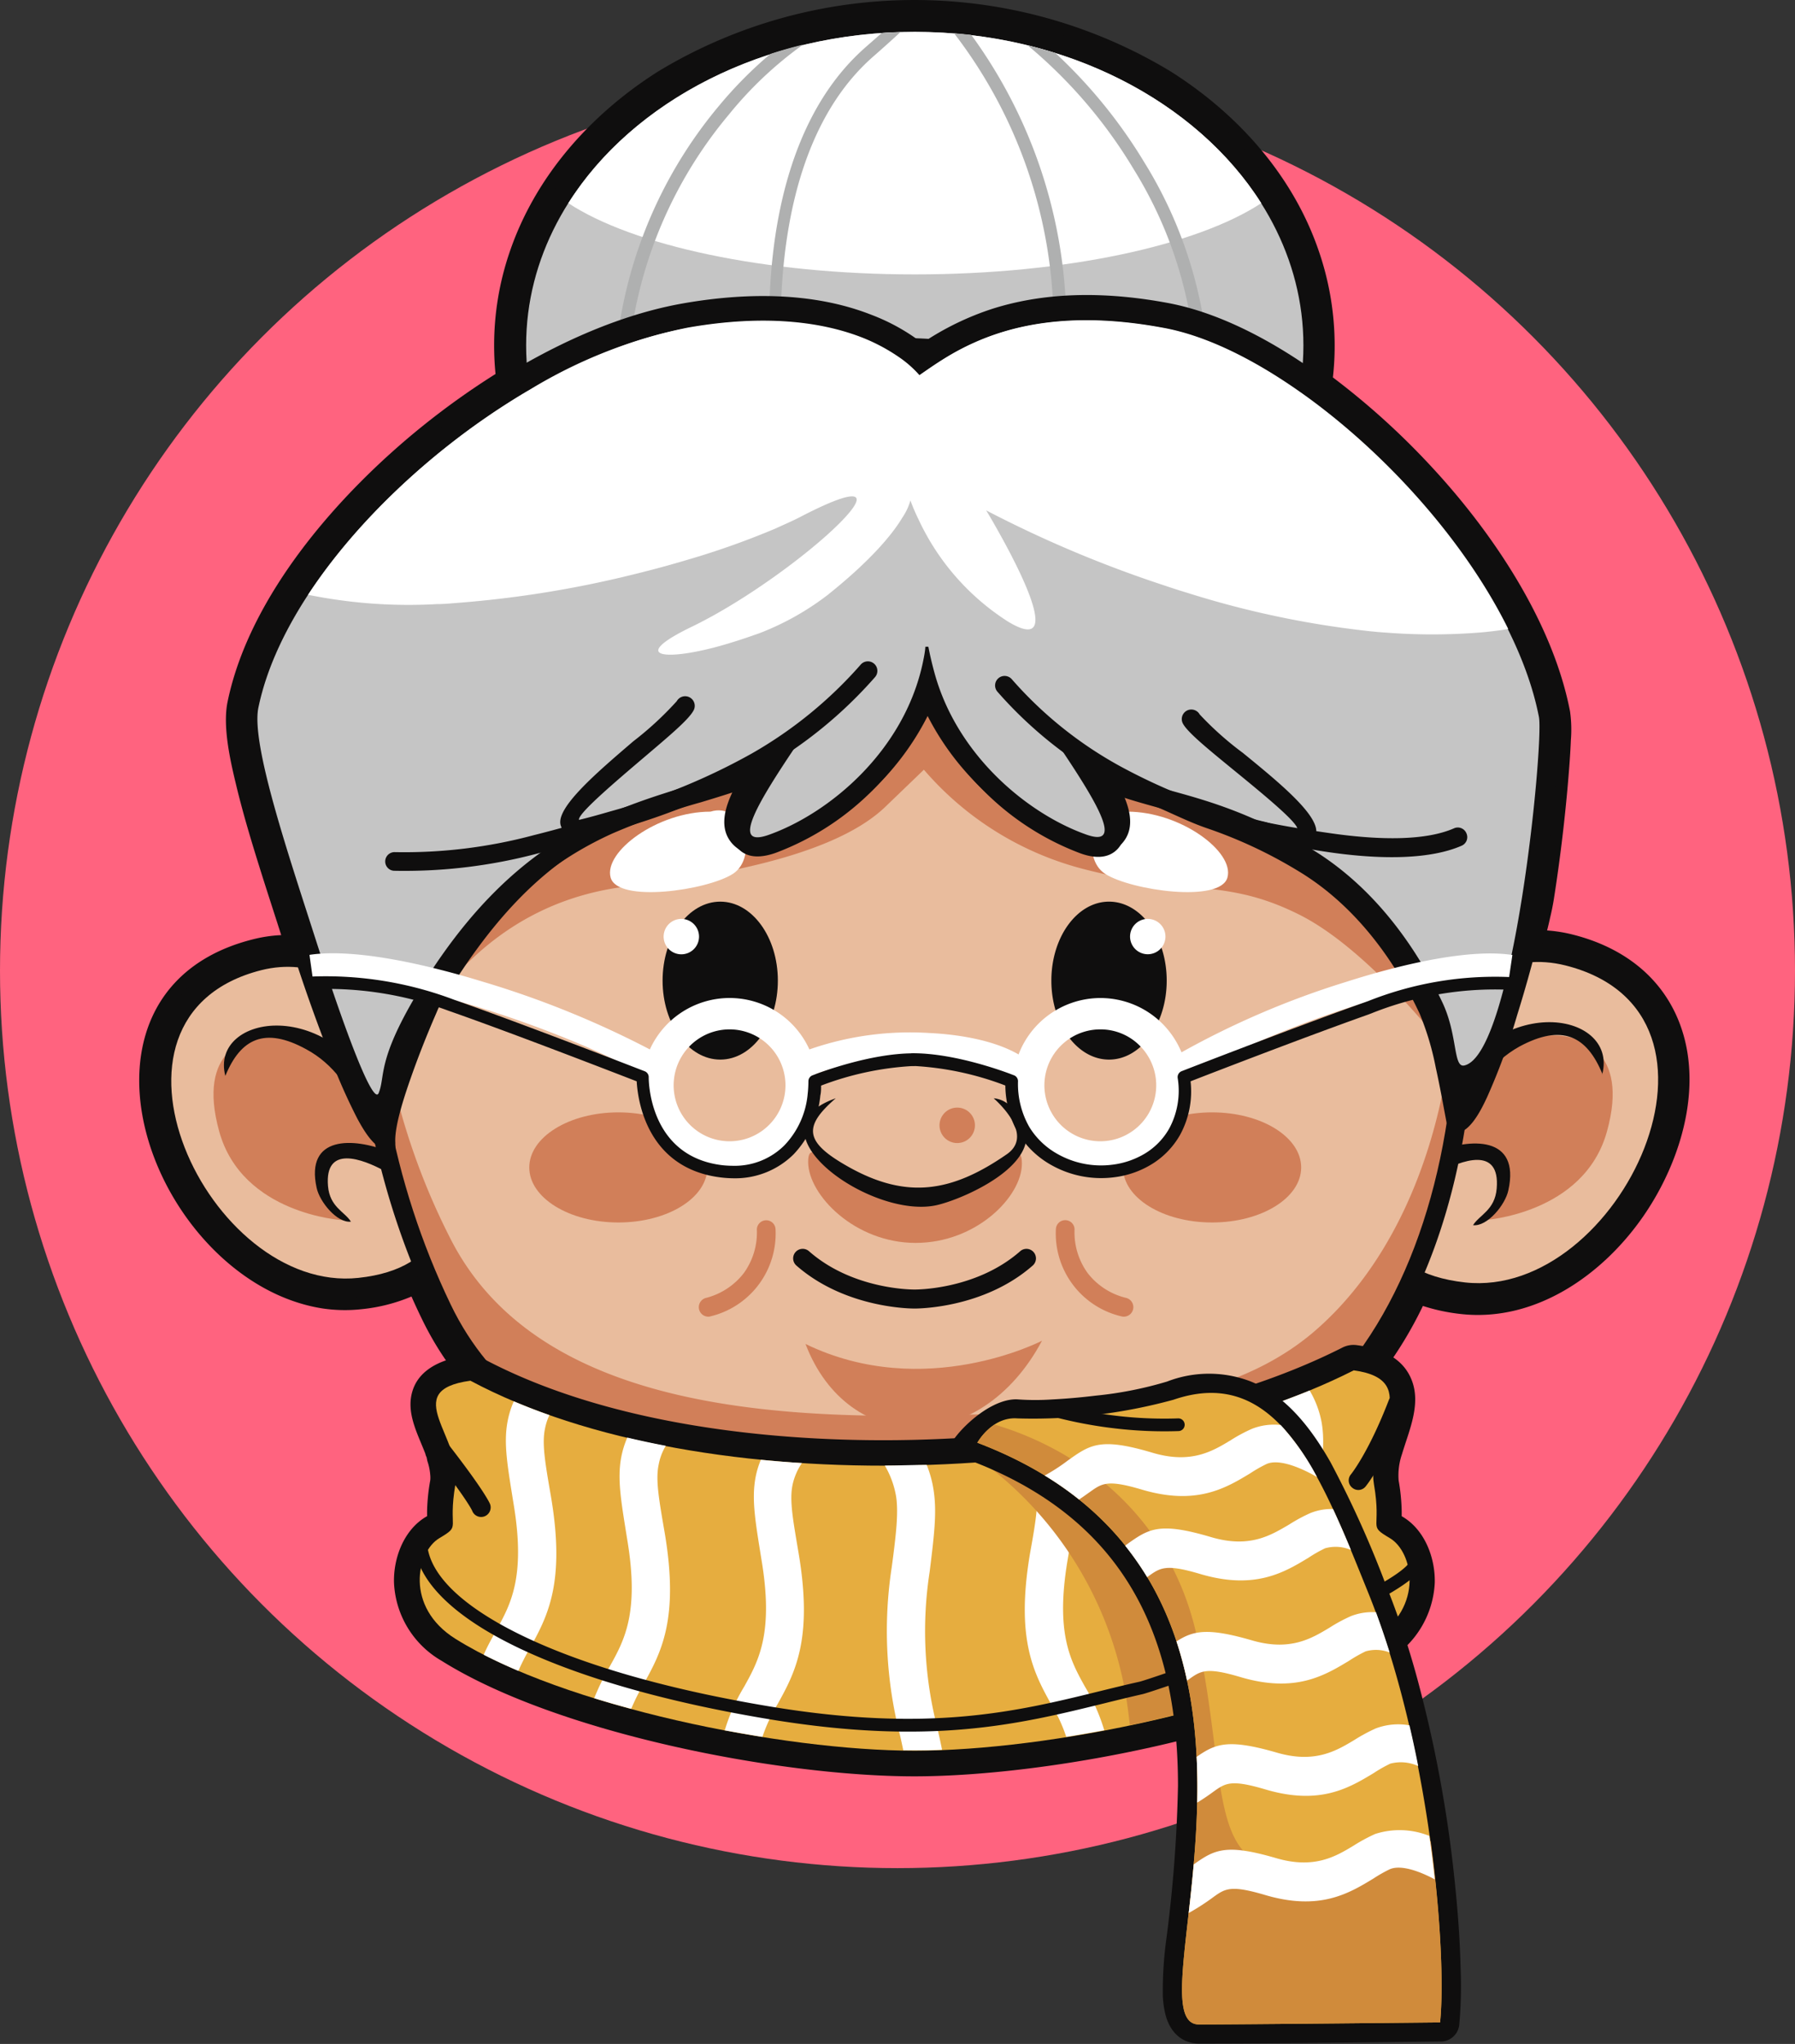 <svg width="245" height="279" fill="none" xmlns="http://www.w3.org/2000/svg"><rect width="100%" height="100%" fill="#333333" stroke="none"/><circle cx="122.5" cy="132.5" r="122.5" fill="#FF637F"/><path fill-rule="evenodd" clip-rule="evenodd" d="M38.384 127.643c-.763-2.392-1.539-4.772-2.302-7.165-1.424-4.506-2.836-9.037-3.93-13.657-.775-3.22-1.767-7.75-1.093-11.01 3.001-14.61 15.26-28.496 26.58-37.622a105.577 105.577 0 0 1 9.995-7.14 39.399 39.399 0 0 1-.19-3.894 39.267 39.267 0 0 1 2.085-12.651c3.523-10.462 11.128-18.952 20.348-24.78a67.603 67.603 0 0 1 69.858 0c9.245 5.828 16.85 14.318 20.348 24.78a39.61 39.61 0 0 1 2.085 12.65 38.357 38.357 0 0 1-.241 4.366 102.259 102.259 0 0 1 13.671 12.422c8.228 8.91 16.355 21.039 18.695 33.155.184 1.307.222 2.63.114 3.946-.076 1.934-.229 3.882-.394 5.816a229.953 229.953 0 0 1-1.933 15.91 33.37 33.37 0 0 1-.496 2.456 49.541 49.541 0 0 1-.42 1.782 20.04 20.04 0 0 1 3.485.56c6.193 1.553 11.446 5.091 14.142 11.009 4.044 8.91.788 19.842-4.54 27.504-5.545 7.981-14.702 14.395-24.812 13.288a25.78 25.78 0 0 1-5.227-1.107 54.64 54.64 0 0 1-12.349 16.66 40.198 40.198 0 0 1-6.537 4.773c-6.842 3.996-14.587 5.918-22.382 6.949a232.674 232.674 0 0 1-25.27 1.438c-25.308.586-57.636-2.164-70.125-28.115a90.493 90.493 0 0 1-1.386-2.991 23.48 23.48 0 0 1-6.83 1.731c-1.82.2-3.658.157-5.468-.127-7.732-1.273-14.345-6.529-18.72-12.817-9.41-13.529-9.284-32.862 9.386-37.546a19.078 19.078 0 0 1 3.853-.573Z" fill="#0F0E0E"/><path fill-rule="evenodd" clip-rule="evenodd" d="M214.281 129.246c5.685 1.426 10.517 4.582 12.997 10.042 3.815 8.337.572 18.659-4.387 25.799-5.189 7.446-13.735 13.593-23.197 12.549-6.13-.674-11.598-3.22-13.875-9.304a22.92 22.92 0 0 1-.928-10.322c1.361-13.771 13.264-32.811 29.39-28.764Z" fill="#0F0E0E"/><path fill-rule="evenodd" clip-rule="evenodd" d="M213.657 131.779c25.867 6.491 7.427 45.59-13.684 43.274-12.324-1.362-13.176-9.864-12.502-16.775 1.221-12.282 11.879-30.088 26.186-26.499Z" fill="#E9BC9D"/><path fill-rule="evenodd" clip-rule="evenodd" d="M198.885 150.375c-2.099 1.578-3.955 8.158-3.955 8.158s6.893-3.08 9.131-.165c2.238 2.914-1.552 8.183-1.552 8.183s13.684-.776 16.826-12.104c3.141-11.327-4.07-12.854-6.27-13.058-2.2-.204-10.123-.305-14.18 8.986Z" fill="#D17F59"/><path fill-rule="evenodd" clip-rule="evenodd" d="M35.027 129.896c15.694-3.946 27.28 14.56 28.602 28 .165 1.488.217 2.985.153 4.48-.395 8.91-5.723 13.657-14.575 14.637a19.415 19.415 0 0 1-5.01-.127c-7.25-1.133-13.468-6.199-17.563-12.091-8.7-12.511-9.055-30.521 8.393-34.899Z" fill="#0F0E0E"/><path fill-rule="evenodd" clip-rule="evenodd" d="M35.657 132.429c-25.092 6.364-7.198 44.215 13.265 42.001 11.954-1.273 12.793-9.559 12.12-16.266-1.17-11.951-11.51-29.222-25.385-25.735Z" fill="#E9BC9D"/><path fill-rule="evenodd" clip-rule="evenodd" d="M50.37 150.375c2.1 1.578 3.956 8.158 3.956 8.158s-6.893-3.08-9.131-.165c-2.239 2.914 1.551 8.183 1.551 8.183s-13.684-.776-16.825-12.104c-3.141-11.327 4.07-12.854 6.27-13.058 2.2-.204 10.123-.305 14.18 8.986Z" fill="#D17F59"/><path fill-rule="evenodd" clip-rule="evenodd" d="M30.756 146.862c2.085-5.091 5.38-6.733 11.013-3.653 3.815 2.049 6.016 5.486 7.77 9.266 1.883 4.073.267 2.431 3.65 4.62.674-2.418.776-2.546-.737-5.931-6.919-15.617-23.884-12.728-21.696-4.302Zm22.433 10.182.662.433c-.23-.115-.458-.204-.687-.306v-.127h.025Zm0 .127c-.19.675-.42 1.528-.674 2.673-3.065-1.667-8.228-3.615-7.745 2.062.242 2.864 2.277 3.487 3.129 4.849-1.895.216-4.273-2.711-4.68-4.607-1.577-7.14 4.972-6.937 9.907-4.926l.063-.051Zm165.556-10.501c-2.162-5.32-5.545-6.949-11.357-3.818-3.815 2.126-6.193 5.651-8.012 9.571-1.946 4.188-.28 2.546-3.815 4.748-.687-2.546-.789-2.546.763-6.122 7.134-16.101 24.621-13.135 22.37-4.417l.051.038Zm-23.133 10.539-.674.445.712-.305v-.14h-.038Zm0 .14c.19.7.419 1.578.686 2.749 3.154-1.718 8.483-3.717 7.987 2.125-.242 2.966-2.353 3.602-3.23 5.015 1.958.216 4.413-2.8 4.82-4.76 1.653-7.471-5.151-7.204-10.225-5.129h-.038ZM124.868 1.743c30.738 0 55.652 20.364 55.652 45.412s-24.939 45.412-55.652 45.412-55.665-20.364-55.665-45.412S94.104 1.743 124.868 1.743Z" fill="#0F0E0E"/><path fill-rule="evenodd" clip-rule="evenodd" d="M124.87 4.352c-29.25 0-53.058 19.09-53.058 42.802 0 23.711 23.757 42.803 53.058 42.803s53.032-19.168 53.032-42.803c0-23.635-23.782-42.802-53.032-42.802Z" fill="#C5C5C5"/><path fill-rule="evenodd" clip-rule="evenodd" d="M124.867 4.352c-20.641 0-38.522 9.494-47.297 23.38 8.775 5.766 26.707 9.724 47.297 9.724 20.589 0 38.508-3.959 47.284-9.724-8.801-13.886-26.682-23.38-47.284-23.38Z" fill="#fff"/><path fill-rule="evenodd" clip-rule="evenodd" d="M123.034 4.377c-.903 0-1.793.064-2.683.127l-2.289 2.011c-6.613 5.842-10.098 14.293-11.764 22.91-2.785 14.369-.432 29.273.623 32.748-1.099.11-2.207.11-3.306 0a26.79 26.79 0 0 1-8-2.037c-5.519-2.393-10.593-7.23-9.207-16.266a59.598 59.598 0 0 1 13.086-28.242 51.748 51.748 0 0 1 10.111-9.533c-1.514.37-3.014.79-4.464 1.273a56.431 56.431 0 0 0-6.982 7.05 61.406 61.406 0 0 0-13.48 29.096c-1.54 10.055 4.094 15.438 10.237 18.111a28.708 28.708 0 0 0 8.521 2.164c2.645.242 4.667-.102 5.087-.662a.993.993 0 0 0 0-1.273c-.776-1.145-3.612-16.8-.636-32.137 1.602-8.247 4.922-16.354 11.204-21.916a180.878 180.878 0 0 0 3.815-3.424h.127Zm21.022 2.864a70.915 70.915 0 0 0-3.815-1.07 66.493 66.493 0 0 1 14.511 16.953 57.037 57.037 0 0 1 8.05 22.426c1.475 12.473 1.272 15.184 1.17 15.757-2.442.815-18.428 5.282-18.428-17.08A67.485 67.485 0 0 0 132.573 4.77a70.3 70.3 0 0 0-2.353-.229 65.465 65.465 0 0 1 13.582 39.736c0 26.727 21.022 18.62 21.086 18.595a.875.875 0 0 0 .559-.93c.229-1.272.407-5.256-.915-16.545a58.993 58.993 0 0 0-8.292-23.152A69.029 69.029 0 0 0 144.056 7.24Z" fill="#AFB0B0"/><path fill-rule="evenodd" clip-rule="evenodd" d="M59.181 179.19c-16.532-34.237-13.315-75.563 6.36-107.79 6.142-10.054 16.532-16.685 27.47-20.542a89.2 89.2 0 0 1 38.33-4.225c20.132 2.087 40.696 10.971 51.925 28.548a113.991 113.991 0 0 1 14.091 32.493 117.358 117.358 0 0 1 3.816 33.397c-.598 18.467-6.194 39.786-20.412 52.564a38.007 38.007 0 0 1-6.257 4.557c-6.626 3.818-14.18 5.74-21.734 6.733-8.329.92-16.7 1.396-25.079 1.425-24.57.56-56.39-1.96-68.51-27.16Z" fill="#0F0E0E"/><path fill-rule="evenodd" clip-rule="evenodd" d="M61.523 178.082c11.014 22.909 39.654 26.269 66.132 25.659 20.462-.471 38.915-.84 51.391-12.053 23.985-21.535 27.47-75.322 2.06-115.07-23.858-37.33-93.88-35.637-113.326-3.818-19.216 31.399-22.382 71.783-6.257 105.282Z" fill="#D17F59"/><path fill-rule="evenodd" clip-rule="evenodd" d="M198.631 134.312a114.024 114.024 0 0 0-17.499-57.694c-23.858-37.33-93.88-35.637-113.326-3.818a114.08 114.08 0 0 0-16.533 56.243 93.527 93.527 0 0 0 10.314 40.244c11.014 21.332 39.654 24.475 66.131 23.915 20.463-.445 38.916-.789 51.392-11.225 11.993-10.119 18.873-27.835 19.521-47.665Z" fill="#E9BC9D"/><path fill-rule="evenodd" clip-rule="evenodd" d="M51.895 149.242c5.964-12.88 15.617-26.206 33.993-28.281 18.377-2.074 29.645-5.753 34.923-10.805l5.29-5.091a42.807 42.807 0 0 0 21.823 13.567c14.244 3.678 19.293 1.158 29.403 6.211 10.111 5.053 20.908 19.55 20.908 19.55s-19.75-48.034-32.671-57.694c-12.921-9.66-43.24-21.153-60.65-14.255-17.41 6.898-61.07 14.255-53.02 76.798Z" fill="#D17F59"/><path fill-rule="evenodd" clip-rule="evenodd" d="M96.962 110.792c4.655-1.451 6.575 6.262 3.052 8.502-3.523 2.24-15.719 4.009-16.672.483-.954-3.525 6.41-8.985 13.62-8.985Zm56.94 0c-4.642-1.451-6.562 6.262-3.04 8.502 3.523 2.24 15.707 4.009 16.673.483.967-3.525-6.41-8.985-13.633-8.985Z" fill="#fff"/><path fill-rule="evenodd" clip-rule="evenodd" d="M126.612 97.734a36.721 36.721 0 0 1-6.562 9.151 37.73 37.73 0 0 1-13.99 9.177c-2.085.738-4.451.916-6.091-.879-1.92-2.125-1.005-5.002.139-7.343-1.411.458-2.836.89-4.26 1.272a97.136 97.136 0 0 0-11.865 4.188c-10.823 4.874-18.097 14.102-24.075 24.182-.152.305-.28.636-.42.954-.317.726-.623 1.451-.928 2.19a126.415 126.415 0 0 0-2.467 6.44c-.763 2.176-2.289 6.618-2.136 8.909v.713l-.7.191c-1.933.496-3.713-2.788-4.451-4.124a78.549 78.549 0 0 1-4.057-9.329 233.981 233.981 0 0 1-4.896-13.899c-1.005-3.105-2.01-6.198-3.002-9.304-1.424-4.492-2.823-9.011-3.916-13.593-.738-3.08-1.717-7.547-1.082-10.64 2.964-14.394 15.109-28.127 26.275-37.126 9.818-7.904 22.637-15.273 35.164-17.462 8.393-1.464 17.614-1.59 25.638 1.566 2.49.941 4.829 2.24 6.944 3.856a38.334 38.334 0 0 1 9.653-4.697c7.707-2.43 15.973-2.24 23.845-.776 13.061 2.431 26.847 13.517 35.609 23.126 8.114 8.91 16.164 20.784 18.479 32.735.167 1.24.201 2.495.101 3.742-.076 1.935-.229 3.818-.394 5.778a231.543 231.543 0 0 1-1.92 15.859 37.55 37.55 0 0 1-.483 2.38 140.296 140.296 0 0 1-.929 3.818 189.158 189.158 0 0 1-2.785 9.864 85.967 85.967 0 0 1-4.095 11.149c-.712 1.515-2.62 5.613-4.871 4.709l-.432-.178-.089-.471c-.522-2.711-.992-5.409-1.59-8.107a38.198 38.198 0 0 0-2.213-7.408c-3.624-7.725-9.093-14.942-16.469-19.396a62.977 62.977 0 0 0-12.539-5.893c-3.409-1.158-6.919-3.195-10.365-4.226l-1.043-.318c.954 2.177 1.526 4.697-.191 6.606-1.717 1.909-4.006 1.616-6.091.878a37.589 37.589 0 0 1-13.29-8.591 36.672 36.672 0 0 1-7.16-9.673Z" fill="#0F0E0E"/><path fill-rule="evenodd" clip-rule="evenodd" d="M125.808 47.943a37.697 37.697 0 0 1 9.984-4.938c7.63-2.393 15.68-2.177 23.413-.738 12.882 2.392 26.541 13.427 35.176 22.91 7.987 8.705 15.999 20.541 18.275 32.314a17.29 17.29 0 0 1 .077 3.538c0 1.922-.217 3.819-.382 5.741a227.253 227.253 0 0 1-1.907 15.794c-.662 4.226-8.038 32.799-11.98 31.208-.725-3.754-2.073-11.913-3.816-15.718-3.7-7.879-9.283-15.273-16.812-19.779a63.888 63.888 0 0 0-12.718-5.969c-3.433-1.158-6.931-1.973-10.39-3.016a55.088 55.088 0 0 1-3.014-.993c.064.102.114.203.165.305 1.094 2.062 2.544 5.155.713 7.23-1.374 1.514-3.434 1.272-5.164.636a36.808 36.808 0 0 1-13.035-8.4 35.651 35.651 0 0 1-7.745-11.15 35.551 35.551 0 0 1-7.186 10.59 36.998 36.998 0 0 1-13.595 8.909c-1.729.611-3.815.878-5.163-.636-1.92-2.126-.305-5.359.827-7.459l.47-.84c-2.085.738-4.21 1.388-6.359 2.037a94.707 94.707 0 0 0-11.967 4.212C72.7 118.67 65.3 126.79 59.195 137.023c-.154.267-6.36 14.382-6.054 18.913-3.688.954-12.337-26.397-12.413-26.664-1.005-3.106-2.01-6.199-3.001-9.304-1.412-4.455-2.81-8.986-3.904-13.529-.674-2.877-1.666-7.357-1.069-10.271 2.913-14.192 14.994-27.785 25.982-36.617 9.678-7.79 22.396-15.12 34.757-17.284 8.228-1.439 17.309-1.579 25.181 1.527a25.99 25.99 0 0 1 7.134 4.15Z" fill="#0F0E0E"/><path fill-rule="evenodd" clip-rule="evenodd" d="M125.986 90.313c-2.543 12.244-12.857 20.72-21.035 23.635-5.354 1.909-1.551-4.378 4.095-12.728-14.103 9.113-34.032 4.2-52.142 34.441-5.468 9.164-4.285 11.213-5.214 13.529-.712 1.795-4.45-7.993-8.533-20.733-3.701-11.556-8.902-26.804-7.898-31.819 4.566-22.235 35.062-47.753 58.628-51.864 22.205-3.882 30.662 5.41 31.565 6.478 4.68-3.245 13.76-10.093 33.231-6.478 19.47 3.614 47.055 30.864 51.366 53.099.674 3.526-3.396 45.997-10.174 47.563-1.552.356-.878-4.111-3.002-8.604-3.001-6.364-8.558-15.273-17.804-20.899-15.77-9.533-23.489-6.949-34.554-14.153 5.418 8.044 8.903 14.001 3.689 12.117-7.822-2.787-17.538-10.666-20.654-22.044a47.874 47.874 0 0 1-.839-3.576h-.407c-.038.623-.165 1.298-.318 2.036Z" fill="#C5C5C5"/><path fill-rule="evenodd" clip-rule="evenodd" d="M109.945 183.453c16.266 7.891 32.277-.445 32.277-.445-8.38 15.769-26.439 15.744-32.277.445Z" fill="#D17F59"/><path fill-rule="evenodd" clip-rule="evenodd" d="M109.602 70.369c7.745-3.971 8.623-2.966 5.978 0-3.027 3.424-10.683 9.418-17.958 13.504a68.064 68.064 0 0 1-2.81 1.489l-.369.178c-9.271 4.48-2.976 4.786 5.405 2.164 1.272-.382 2.544-.828 3.815-1.273a37.178 37.178 0 0 0 9.335-5.244c6.028-4.823 8.902-8.4 10.174-10.55a8.038 8.038 0 0 0 1.094-2.33c.312.868.673 1.718 1.081 2.546a33.077 33.077 0 0 0 12.247 14c7.249 4.378 2.251-5.842-.929-11.595-1.144-2.087-2.06-3.59-2.06-3.59a161.457 161.457 0 0 0 24.316 10.246 87.29 87.29 0 0 0 3.09.993 128.542 128.542 0 0 0 24.507 5.206c1.005.114 2.022.204 3.039.267a82.42 82.42 0 0 0 11.891 0 47.268 47.268 0 0 0 4.413-.522c-5.659-11.455-15.668-22.807-26.236-30.775a70.747 70.747 0 0 0-2.315-1.68c-6.358-4.467-12.832-7.636-18.58-8.667-12.132-2.253-20.221-.446-25.727 2.023a33.348 33.348 0 0 0-4.134 2.202c-1.335.828-2.441 1.617-3.37 2.253a15.015 15.015 0 0 0-2.912-2.545 25.036 25.036 0 0 0-4.782-2.546c-5.011-1.985-12.717-3.36-23.87-1.413a66.824 66.824 0 0 0-21.62 8.477 65.59 65.59 0 0 0-2.379 1.438c-11.038 6.898-21.314 16.546-27.89 26.562a68.888 68.888 0 0 0 17.577 1.273c.991 0 1.983-.102 2.975-.178a146.295 146.295 0 0 0 22.269-3.487c1.055-.255 2.124-.51 3.154-.777a148.42 148.42 0 0 0 5.977-1.654 109.366 109.366 0 0 0 11.802-4.2c1.361-.624 2.62-1.159 3.802-1.795Z" fill="#fff"/><path fill-rule="evenodd" clip-rule="evenodd" d="M92.46 107.979a1.272 1.272 0 0 1 1.654.802c.242.675-1.653 1.273-2.327 1.502-6.054 2.113-11.446 4.531-18.326 6.198a70.73 70.73 0 0 1-19.687 2.38 1.26 1.26 0 0 1-.481-.124 1.276 1.276 0 0 1 .621-2.421c6.394.12 12.772-.66 18.949-2.317 6.74-1.68 13.595-3.92 19.598-6.02Zm66.742 2.1a1.276 1.276 0 0 1-.755-1.238 1.27 1.27 0 0 1 .132-.493c.305-.649 1.386 0 2.034.293 5.087 2.38 13.494 4.073 21.773 5.205 6.359.853 12.298.866 16.062-.776a1.266 1.266 0 0 1 .996-.026 1.278 1.278 0 0 1 .708.7 1.27 1.27 0 0 1 .026.997 1.282 1.282 0 0 1-.7.709c-4.247 1.845-10.721 1.884-17.436.967a88.488 88.488 0 0 1-22.84-6.338Z" fill="#0F0E0E"/><path fill-rule="evenodd" clip-rule="evenodd" d="M117.476 90.72a1.298 1.298 0 1 1 1.958 1.706 60.063 60.063 0 0 1-15.477 12.613 87.689 87.689 0 0 1-19.89 8.222c-4.91 1.4-7.097.955-7.542-.624-.687-2.405 5.024-7.254 9.92-11.454a44.8 44.8 0 0 0 5.926-5.473 1.31 1.31 0 1 1 2.29 1.273c-.675 1.272-3.447 3.576-6.537 6.211-4.312 3.665-9.322 7.929-9.093 8.718 0 0 1.271-.28 4.323-1.171a85.86 85.86 0 0 0 19.306-7.916 57.968 57.968 0 0 0 14.816-12.104Zm18.657 3.692a1.302 1.302 0 0 1 .14-1.833 1.3 1.3 0 0 1 1.832.14 54.262 54.262 0 0 0 14.955 11.964 81.368 81.368 0 0 0 19.662 7.522c1.433.423 2.889.763 4.362 1.018.216-.827-4.782-4.913-9.068-8.413-3.103-2.545-5.875-4.798-6.549-6.02a1.298 1.298 0 0 1-.117-.992 1.315 1.315 0 0 1 .619-.784 1.307 1.307 0 0 1 1.444.116c.135.106.247.238.33.387a43.372 43.372 0 0 0 5.901 5.257c4.896 3.996 10.581 8.642 9.971 11.073-.407 1.603-2.544 2.125-7.529.878a84.553 84.553 0 0 1-20.272-7.777 56.916 56.916 0 0 1-15.681-12.536Zm15.239 28.662c4.35 0 7.872 4.837 7.872 10.78 0 5.944-3.522 10.781-7.872 10.781-4.349 0-7.872-4.824-7.872-10.781 0-5.956 3.523-10.78 7.872-10.78Z" fill="#0F0E0E"/><path fill-rule="evenodd" clip-rule="evenodd" d="M84.4 151.838c6.702 0 12.145 3.36 12.145 7.522 0 4.162-5.443 7.509-12.145 7.509s-12.158-3.36-12.158-7.509c0-4.149 5.443-7.522 12.158-7.522Zm81.039 0c6.715 0 12.158 3.36 12.158 7.522 0 4.162-5.443 7.509-12.158 7.509s-12.158-3.36-12.158-7.509c0-4.149 5.443-7.522 12.158-7.522Z" fill="#D17F59"/><path fill-rule="evenodd" clip-rule="evenodd" d="M156.659 125.429a2.42 2.42 0 0 1 2.232 1.493 2.415 2.415 0 1 1-4.649.925 2.413 2.413 0 0 1 2.417-2.418Z" fill="#fff"/><path fill-rule="evenodd" clip-rule="evenodd" d="M98.31 123.074c-4.35 0-7.873 4.837-7.873 10.78 0 5.944 3.523 10.781 7.873 10.781 4.349 0 7.859-4.824 7.859-10.781 0-5.956-3.523-10.78-7.86-10.78Z" fill="#0F0E0E"/><path fill-rule="evenodd" clip-rule="evenodd" d="M92.995 125.429a2.42 2.42 0 0 0-2.233 1.493 2.418 2.418 0 0 0 3.157 3.159 2.416 2.416 0 0 0 1.492-2.234 2.421 2.421 0 0 0-2.416-2.418Z" fill="#fff"/><path fill-rule="evenodd" clip-rule="evenodd" d="M108.702 172.749a1.302 1.302 0 1 1 1.716-1.96c6.067 5.346 14.397 5.231 14.409 5.231 0 0 8.343.115 14.422-5.231a1.294 1.294 0 0 1 1.831.127 1.306 1.306 0 0 1 .316.943 1.305 1.305 0 0 1-.443.89c-6.753 5.931-15.922 5.867-16.126 5.867-.203 0-9.36.064-16.125-5.867Z" fill="#0F0E0E"/><path fill-rule="evenodd" clip-rule="evenodd" d="M125.095 162.44c10.378 0 14.384-8.095 14.384-3.602s-6.206 10.819-14.511 10.819-14.663-6.555-14.663-11.048 4.387 3.831 14.79 3.831Z" fill="#D17F59"/><path fill-rule="evenodd" clip-rule="evenodd" d="M114.073 149.916c-4.515 3.907-4.248 5.995 1.729 9.355 7.949 4.467 14.104 3.487 21.62-1.718 3.205-2.228.153-5.881-1.793-7.637a3.7 3.7 0 0 1 2.327 1.12c7.287 6.644-5.939 12.498-10.047 13.453-8.915 2.087-26.198-10.233-13.836-14.573Z" fill="#0F0E0E"/><path fill-rule="evenodd" clip-rule="evenodd" d="M96.95 179.698a1.3 1.3 0 1 1-.535-2.545 9.499 9.499 0 0 0 5.087-3.347 9.458 9.458 0 0 0 1.806-5.868 1.292 1.292 0 0 1 .06-.494 1.287 1.287 0 0 1 1.117-.874 1.268 1.268 0 0 1 .927.305 1.28 1.28 0 0 1 .44.872 11.632 11.632 0 0 1-2.319 7.628 11.612 11.612 0 0 1-6.685 4.336l.101-.013Zm56.707-2.545a1.3 1.3 0 0 1 1.005 1.54 1.301 1.301 0 0 1-1.539 1.005 11.61 11.61 0 0 1-6.685-4.336 11.624 11.624 0 0 1-2.319-7.627 1.288 1.288 0 0 1 .44-.872 1.273 1.273 0 0 1 2.103 1.062 9.468 9.468 0 0 0 1.806 5.868 9.438 9.438 0 0 0 5.189 3.36Zm-23.006-25.965a2.415 2.415 0 0 1 2.37 2.89 2.412 2.412 0 0 1-3.295 1.763 2.414 2.414 0 0 1-1.084-.891 2.414 2.414 0 0 1 .3-3.053 2.414 2.414 0 0 1 1.709-.709Z" fill="#D17F59"/><path fill-rule="evenodd" clip-rule="evenodd" d="M99.598 140.511a7.636 7.636 0 0 0-6.756 11.224 7.634 7.634 0 0 0 3.805 3.463 7.637 7.637 0 0 0 5.137.26 7.635 7.635 0 0 0 5.389-8.053 7.632 7.632 0 0 0-7.575-6.894Zm-57.305-10.182c5.748-.84 14.829.98 23.706 3.703a128.97 128.97 0 0 1 22.7 9.215 11.96 11.96 0 0 1 10.886-7.02 11.95 11.95 0 0 1 10.887 7.02 41.661 41.661 0 0 1 16.393-2.24c4.731.229 9.194 1.196 12.158 2.927a11.975 11.975 0 0 1 8.677-7.438 11.957 11.957 0 0 1 10.958 3.238 12.16 12.16 0 0 1 2.607 3.908c7.102-3.968 14.6-7.18 22.371-9.584 8.52-2.724 17.257-4.544 22.789-3.704l-.508 3.436c-4.986-.751-13.15.98-21.239 3.564-9.512 3.042-18.771 7.191-22.56 9.826v1.018a11.97 11.97 0 0 1-3.502 8.46 11.952 11.952 0 0 1-20.407-8.46v-.598c-2.137-1.846-6.614-2.889-11.561-3.131a37.373 37.373 0 0 0-15.261 2.113c.077.535.116 1.075.115 1.616a11.972 11.972 0 0 1-3.802 8.679 11.946 11.946 0 0 1-13.579 1.909 11.949 11.949 0 0 1-6.045-7.293 11.973 11.973 0 0 1-.394-4.822c-4.375-2.635-13.442-6.453-22.739-9.304-8.457-2.546-17.003-4.34-22.218-3.577l-.483-3.436.051-.025Zm107.908 10.182a7.635 7.635 0 0 0-6.755 11.224 7.631 7.631 0 0 0 8.941 3.723 7.635 7.635 0 0 0 5.389-8.053 7.632 7.632 0 0 0-2.195-4.654 7.532 7.532 0 0 0-2.466-1.66 7.531 7.531 0 0 0-2.914-.58Z" fill="#fff"/><path fill-rule="evenodd" clip-rule="evenodd" d="M42.785 135.025a.865.865 0 0 1-.909-.821.867.867 0 0 1 .82-.91c6.464-.23 12.91.808 18.975 3.055l.267.101c9.59 3.36 26.007 9.762 26.058 9.775a.868.868 0 0 1 .547.853c0 .674.165 10.818 10.085 11.976.486.051.974.076 1.463.077a9.597 9.597 0 0 0 6.956-2.775 11.644 11.644 0 0 0 3.192-7.013c.066-.583.1-1.169.102-1.756a.867.867 0 0 1 .623-.827c.801-.319 7.796-2.979 13.659-2.979a.865.865 0 0 1 0 1.731 41.33 41.33 0 0 0-12.552 2.673c0 .458 0 .904-.102 1.349a13.564 13.564 0 0 1-3.637 8.019 11.305 11.305 0 0 1-8.178 3.283 14.961 14.961 0 0 1-1.666-.102c-10.25-1.196-11.446-10.64-11.585-13.134-2.9-1.12-16.902-6.555-25.436-9.546l-.292-.102a47.36 47.36 0 0 0-18.39-2.927Z" fill="#0F0E0E"/><path fill-rule="evenodd" clip-rule="evenodd" d="M206.11 133.371a.876.876 0 0 1 .732 1.246.85.85 0 0 1-.834.485 45.382 45.382 0 0 0-18.695 3.169l-.559.216c-8.572 3.042-21.315 7.968-24.253 9.113a12.384 12.384 0 0 1-1.424 7.293 11.112 11.112 0 0 1-3.815 3.984 12.816 12.816 0 0 1-5.189 1.82 13.846 13.846 0 0 1-8.508-1.629 12.322 12.322 0 0 1-4.553-4.315 13.4 13.4 0 0 1-1.793-6.58 41.113 41.113 0 0 0-12.565-2.673.868.868 0 0 1-.612-.253.868.868 0 0 1 0-1.224.865.865 0 0 1 .612-.254c5.875 0 12.87 2.66 13.658 2.978a.868.868 0 0 1 .636.828 11.855 11.855 0 0 0 1.552 6.274 10.475 10.475 0 0 0 3.904 3.704 12.051 12.051 0 0 0 7.453 1.425c1.59-.196 3.121-.73 4.489-1.565a9.378 9.378 0 0 0 3.243-3.373 10.875 10.875 0 0 0 1.157-6.873.875.875 0 0 1 .547-.954s15.261-5.944 24.901-9.368l.534-.191a46.84 46.84 0 0 1 19.382-3.283ZM58.228 198.917a2.08 2.08 0 0 1-.178-.497c-1.068-2.787-2.734-5.689-1.691-8.731s4.362-4.251 7.376-4.658a3.466 3.466 0 0 1 2.111.369c16.864 9.011 39.603 11.557 58.501 11.149 18.898-.407 41.739-3.932 58.844-12.587a3.33 3.33 0 0 1 2.035-.344c3.065.408 6.155 1.579 7.414 4.659 1.373 3.334-.293 6.911-1.272 10.182a8.981 8.981 0 0 0-.47 3.614c.254 1.404.394 2.825.419 4.251v.637l.128.076c3.026 1.794 4.463 5.613 4.387 8.998a13.013 13.013 0 0 1-6.499 10.666c-15.706 9.851-46.037 15.769-64.528 15.769-18.492 0-48.823-5.918-64.529-15.769a12.96 12.96 0 0 1-6.499-10.666c-.089-3.385 1.348-7.204 4.375-8.998l.14-.076v-.637a26.6 26.6 0 0 1 .432-4.251 3.542 3.542 0 0 0 0-.738 7.633 7.633 0 0 0-.394-1.909l-.102-.509Z" fill="#0F0E0E"/><path fill-rule="evenodd" clip-rule="evenodd" d="m190.466 207.381.585.344c2.747 1.629 4.031 5.154 3.942 8.222a12.092 12.092 0 0 1-6.079 9.953c-15.502 9.723-45.795 15.654-64.045 15.654s-48.568-5.918-64.071-15.642a12.134 12.134 0 0 1-6.092-9.953c-.076-3.067 1.208-6.592 3.955-8.222l.573-.343v-1.107c.02-1.384.157-2.763.407-4.124a4.378 4.378 0 0 0 0-.917 8.925 8.925 0 0 0-.433-2.138c-.903-2.813-3.065-6.096-2.022-9.113.967-2.825 4.006-3.729 6.677-4.098.54-.072 1.088.03 1.564.293 17.003 9.062 39.933 11.645 58.933 11.238 19-.407 42.057-3.984 59.226-12.727a2.629 2.629 0 0 1 1.526-.255c2.734.369 5.595 1.375 6.727 4.137 1.272 3.029-.394 6.605-1.271 9.545a9.538 9.538 0 0 0-.496 3.997c.243 1.361.379 2.74.407 4.123.025.369 0 .764-.013 1.133Z" fill="#0F0E0E"/><path fill-rule="evenodd" clip-rule="evenodd" d="M64.207 188.467c-9.869 1.35-.954 7.764-2.047 14.128-1.094 6.364.903 5.524-2.2 7.369-3.104 1.846-4.744 9.38 2.2 13.733 14.803 9.278 44.625 15.273 62.684 15.273 18.059 0 47.882-5.956 62.685-15.273 6.944-4.353 5.303-11.887 2.187-13.733-3.115-1.845-1.093-1.005-2.187-7.369-1.094-6.364 7.109-14.204-2.76-15.54-30.878 15.629-88.628 18.455-120.562 1.412Z" fill="#E6AD3F"/><path fill-rule="evenodd" clip-rule="evenodd" d="M66.023 225.873a74.24 74.24 0 0 0 4.731 2.202 29.956 29.956 0 0 1 1.514-2.991c2.403-4.34 4.947-8.909 2.938-20.771-.764-4.467-1.272-7.204-.814-9.329.122-.63.323-1.241.597-1.82a78.607 78.607 0 0 1-4.858-1.884 12.515 12.515 0 0 0-.852 2.749c-.572 3.017 0 6.109.801 11.137 1.704 10.08-.381 13.835-2.352 17.386-.598 1.081-1.196 2.15-1.705 3.321Zm15.045 5.919a121.4 121.4 0 0 0 5.087 1.463 28.073 28.073 0 0 1 1.628-3.271c2.416-4.34 4.947-8.909 2.938-20.771-.763-4.467-1.272-7.204-.814-9.316.167-.9.495-1.762.967-2.546a109.77 109.77 0 0 1-5.253-1.12 12.496 12.496 0 0 0-.826 2.673c-.573 3.029 0 6.109.8 11.149 1.705 10.068-.368 13.822-2.352 17.386a33.32 33.32 0 0 0-2.124 4.327l-.05.026Zm17.805 4.391c1.742.318 3.472.623 5.189.903a22.64 22.64 0 0 1 1.996-4.34c2.417-4.34 4.947-8.909 2.938-20.771-.75-4.467-1.272-7.204-.814-9.317a8.444 8.444 0 0 1 1.272-2.952 151.237 151.237 0 0 1-5.609-.446 12.495 12.495 0 0 0-.725 2.431c-.559 3.029 0 6.109.802 11.137 1.704 10.08-.369 13.835-2.34 17.385a25.862 25.862 0 0 0-2.658 5.97h-.051Zm24.354 2.736h1.64c1.183 0 2.429 0 3.714-.076-.216-1.095-.458-2.151-.7-3.208a52.918 52.918 0 0 1-.992-21.089c.611-4.951.98-7.98.573-10.895a15.116 15.116 0 0 0-.979-3.691c-1.908 0-3.816.089-5.711.089a12.481 12.481 0 0 1 1.552 4.302c.305 2.215 0 5.015-.611 9.571a57.33 57.33 0 0 0 1.107 22.846c.165.713.318 1.413.47 2.138l-.063.013Zm22.306-1.833c1.717-.28 3.447-.585 5.189-.903a25.872 25.872 0 0 0-2.645-5.97c-1.971-3.55-4.057-7.305-2.34-17.385.852-5.091 1.361-8.108.788-11.137a12.842 12.842 0 0 0-1.119-3.334c-1.874.263-3.756.492-5.646.687a9.07 9.07 0 0 1 1.653 3.614c.407 2.113 0 4.85-.814 9.317-2.009 11.862.534 16.431 2.938 20.771a21.21 21.21 0 0 1 1.996 4.34Zm17.996-3.818a186.92 186.92 0 0 0 5.087-1.464 31.938 31.938 0 0 0-2.124-4.327c-1.971-3.564-4.044-7.318-2.34-17.386.852-5.091 1.361-8.12.788-11.149a12.884 12.884 0 0 0-1.526-4.085c-1.755.458-3.535.878-5.354 1.272a9.475 9.475 0 0 1 1.781 3.819c.394 2.112-.064 4.849-.814 9.316-2.022 11.862.521 16.431 2.925 20.771a26.217 26.217 0 0 1 1.628 3.271l-.051-.038Zm15.35-5.18a75.19 75.19 0 0 0 4.743-2.202c-.521-1.171-1.106-2.24-1.717-3.322-1.971-3.551-4.044-7.305-2.34-17.385.853-5.028 1.361-8.121.802-11.137a13.25 13.25 0 0 0-1.615-4.238c-1.603.662-3.256 1.272-4.96 1.896a8.726 8.726 0 0 1 1.462 3.297c.394 2.125 0 4.861-.814 9.329-2.009 11.849.522 16.431 2.938 20.771.573.96 1.087 1.955 1.539 2.978l-.038.013Z" fill="#fff"/><path fill-rule="evenodd" clip-rule="evenodd" d="M154.219 235.483a177.371 177.371 0 0 0 9.538-2.278c-1.704-12.397-7.046-32.697-23.731-34.186-1.959.216-3.93.394-5.901.534a50.248 50.248 0 0 1 19.865 34.084l.229 1.846Z" fill="#D08B3B"/><path fill-rule="evenodd" clip-rule="evenodd" d="M56.624 211.378a.88.88 0 0 1 .75-.98.865.865 0 0 1 .967.738c.585 4.213 5.278 8.489 13.366 12.333 8.088 3.843 19.407 7.14 33.396 9.469 21.785 3.615 33.727.687 45.097-2.113 1.767-.432 3.51-.865 5.341-1.272 1.081-.255 14.587-4.85 25.13-9.508 5.608-2.545 10.314-4.964 11.687-6.72a.871.871 0 0 1 .606-.345.865.865 0 0 1 .666.205.863.863 0 0 1 .14 1.209c-1.577 2.011-6.524 4.646-12.362 7.229-10.606 4.709-24.328 9.368-25.435 9.622-1.742.395-3.51.828-5.303 1.273-11.547 2.838-23.654 5.817-45.783 2.138-14.167-2.354-25.677-5.727-33.88-9.609-8.685-4.111-13.709-8.858-14.383-13.669Zm2.508-12.652a1.29 1.29 0 0 1-.262-.957 1.297 1.297 0 0 1 2.31-.634c5.086 6.542 5.697 8.146 5.697 8.146a1.304 1.304 0 0 1-.725 1.693 1.302 1.302 0 0 1-1.692-.726s-.483-1.272-5.328-7.522Zm130.427-7.611a1.305 1.305 0 0 1 1.685-.745 1.303 1.303 0 0 1 .744 1.687c-2.95 7.636-5.57 10.818-5.583 10.831a1.28 1.28 0 0 1-.875.488 1.266 1.266 0 0 1-.956-.297 1.274 1.274 0 0 1-.191-1.82s2.391-2.915 5.176-10.144Z" fill="#0F0E0E"/><path fill-rule="evenodd" clip-rule="evenodd" d="M196.584 278.667c-10.963.115-21.964.28-32.926.28a4.458 4.458 0 0 1-2.404-.674c-1.958-1.273-2.403-3.628-2.543-5.766-.033-2.553.12-5.105.458-7.636a189.063 189.063 0 0 0 1.615-21.115c0-21.102-7.783-36.566-28.348-44.394-.725-.28-2.734-.343-3.001-1.069-.483-1.273 5.214-7.636 9.589-7.267 1.52.102 3.045.102 4.566 0a85.42 85.42 0 0 0 5.977-.522 51.177 51.177 0 0 0 9.729-1.922 15.847 15.847 0 0 1 11.446 0c4.921 1.998 8.33 6.555 10.873 11.035a141.923 141.923 0 0 1 7.478 16.546 116.262 116.262 0 0 1 4.731 14.407 174.421 174.421 0 0 1 4.807 27.008c.369 3.627.636 7.293.725 10.958a59.235 59.235 0 0 1-.178 7.802 2.545 2.545 0 0 1-2.594 2.329Z" fill="#0F0E0E"/><path fill-rule="evenodd" clip-rule="evenodd" d="M133.398 196.932c49.942 19.002 20.056 79.407 30.255 79.407 5.761 0 32.901-.28 32.901-.28.953-9.113-1.209-37.521-9.895-58.878-6.358-15.744-12.221-31.017-26.49-26.117a72.566 72.566 0 0 1-21.327 2.546c-3.485-.255-5.444 3.322-5.444 3.322Z" fill="#E6AD3F"/><path fill-rule="evenodd" clip-rule="evenodd" d="M133.398 196.931c49.942 19.002 20.056 79.407 30.255 79.407 5.761 0 32.901-.28 32.901-.28.47-4.531.178-13.86-1.272-24.73-4.82.28-10.937 2.368-18.441 3.309-12.247 1.528-9.182-11.951-13.48-31.271-3.815-17.386-17.156-25.824-27.597-28.904a7.709 7.709 0 0 0-2.366 2.469Z" fill="#D08B3B"/><path fill-rule="evenodd" clip-rule="evenodd" d="M142.586 201.412a43.545 43.545 0 0 1 4.693 3.271c.572-.369 1.043-.726 1.488-1.031 1.653-1.184 2.391-1.718 7.096-.318 7.44 2.201 11.446-.204 14.803-2.24a18.515 18.515 0 0 1 2.239-1.273c2.072-.866 5.811 1.183 6.854 1.794a33.499 33.499 0 0 0-4.96-7.102 8.212 8.212 0 0 0-3.891.51 21.44 21.44 0 0 0-2.925 1.565c-2.48 1.502-5.418 3.271-10.657 1.718-7.135-2.125-8.508-1.133-11.599 1.069a25.06 25.06 0 0 1-3.141 2.037Zm11 9.596a41.18 41.18 0 0 1 2.989 4.276l.152-.114c1.653-1.184 2.391-1.718 7.097-.318 7.439 2.201 11.445-.204 14.803-2.24a18.427 18.427 0 0 1 2.238-1.273 5.346 5.346 0 0 1 3.523.229 145.603 145.603 0 0 0-2.442-5.587 7.701 7.701 0 0 0-3.078.547 21.63 21.63 0 0 0-2.925 1.578c-2.543 1.489-5.405 3.258-10.657 1.706-7.134-2.113-8.508-1.133-11.586 1.069l-.114.127Zm6.992 13.045a50.174 50.174 0 0 1 1.437 5.346l.229-.153c1.653-1.183 2.391-1.718 7.084-.318 7.452 2.202 11.446-.204 14.816-2.24a20.404 20.404 0 0 1 2.238-1.273 5.09 5.09 0 0 1 3.294.153 120.237 120.237 0 0 0-1.87-5.498 7.994 7.994 0 0 0-3.421.534 21.63 21.63 0 0 0-2.925 1.578c-2.48 1.49-5.417 3.259-10.657 1.706-6.003-1.731-7.936-1.311-10.225.165Zm2.75 15.757c.102 2.113.127 4.2.076 6.25a29.821 29.821 0 0 0 2.213-1.49c1.654-1.183 2.391-1.705 7.084-.318 7.452 2.215 11.446-.203 14.816-2.24a19.45 19.45 0 0 1 2.238-1.273 5.662 5.662 0 0 1 3.815.331 151.18 151.18 0 0 0-1.195-5.562 8.666 8.666 0 0 0-4.591.42 23.15 23.15 0 0 0-2.925 1.579c-2.48 1.489-5.418 3.258-10.657 1.705-6.563-1.884-8.267-1.222-10.874.598Zm-.399 14.687c-.204 2.33-.445 4.557-.687 6.631a30.341 30.341 0 0 0 3.319-2.138c1.654-1.196 2.391-1.718 7.084-.331 7.453 2.215 11.446-.191 14.816-2.24a19.442 19.442 0 0 1 2.238-1.272c1.73-.726 4.617.572 6.13 1.387a163.833 163.833 0 0 0-.737-5.931 10.851 10.851 0 0 0-7.389-.267 23.016 23.016 0 0 0-2.925 1.578c-2.48 1.502-5.418 3.258-10.658 1.705-6.816-1.985-8.355-1.145-11.191.878Z" fill="#fff"/><path fill-rule="evenodd" clip-rule="evenodd" d="M143.367 193.279a.877.877 0 0 1-.623-1.057.887.887 0 0 1 1.068-.623 59.955 59.955 0 0 0 8.534 1.654c2.805.335 5.633.454 8.457.357a.869.869 0 0 1 .666 1.455.894.894 0 0 1-.274.198.886.886 0 0 1-.329.078 57.535 57.535 0 0 1-8.724-.369 60.174 60.174 0 0 1-8.775-1.693Z" fill="#0F0E0E"/></svg>